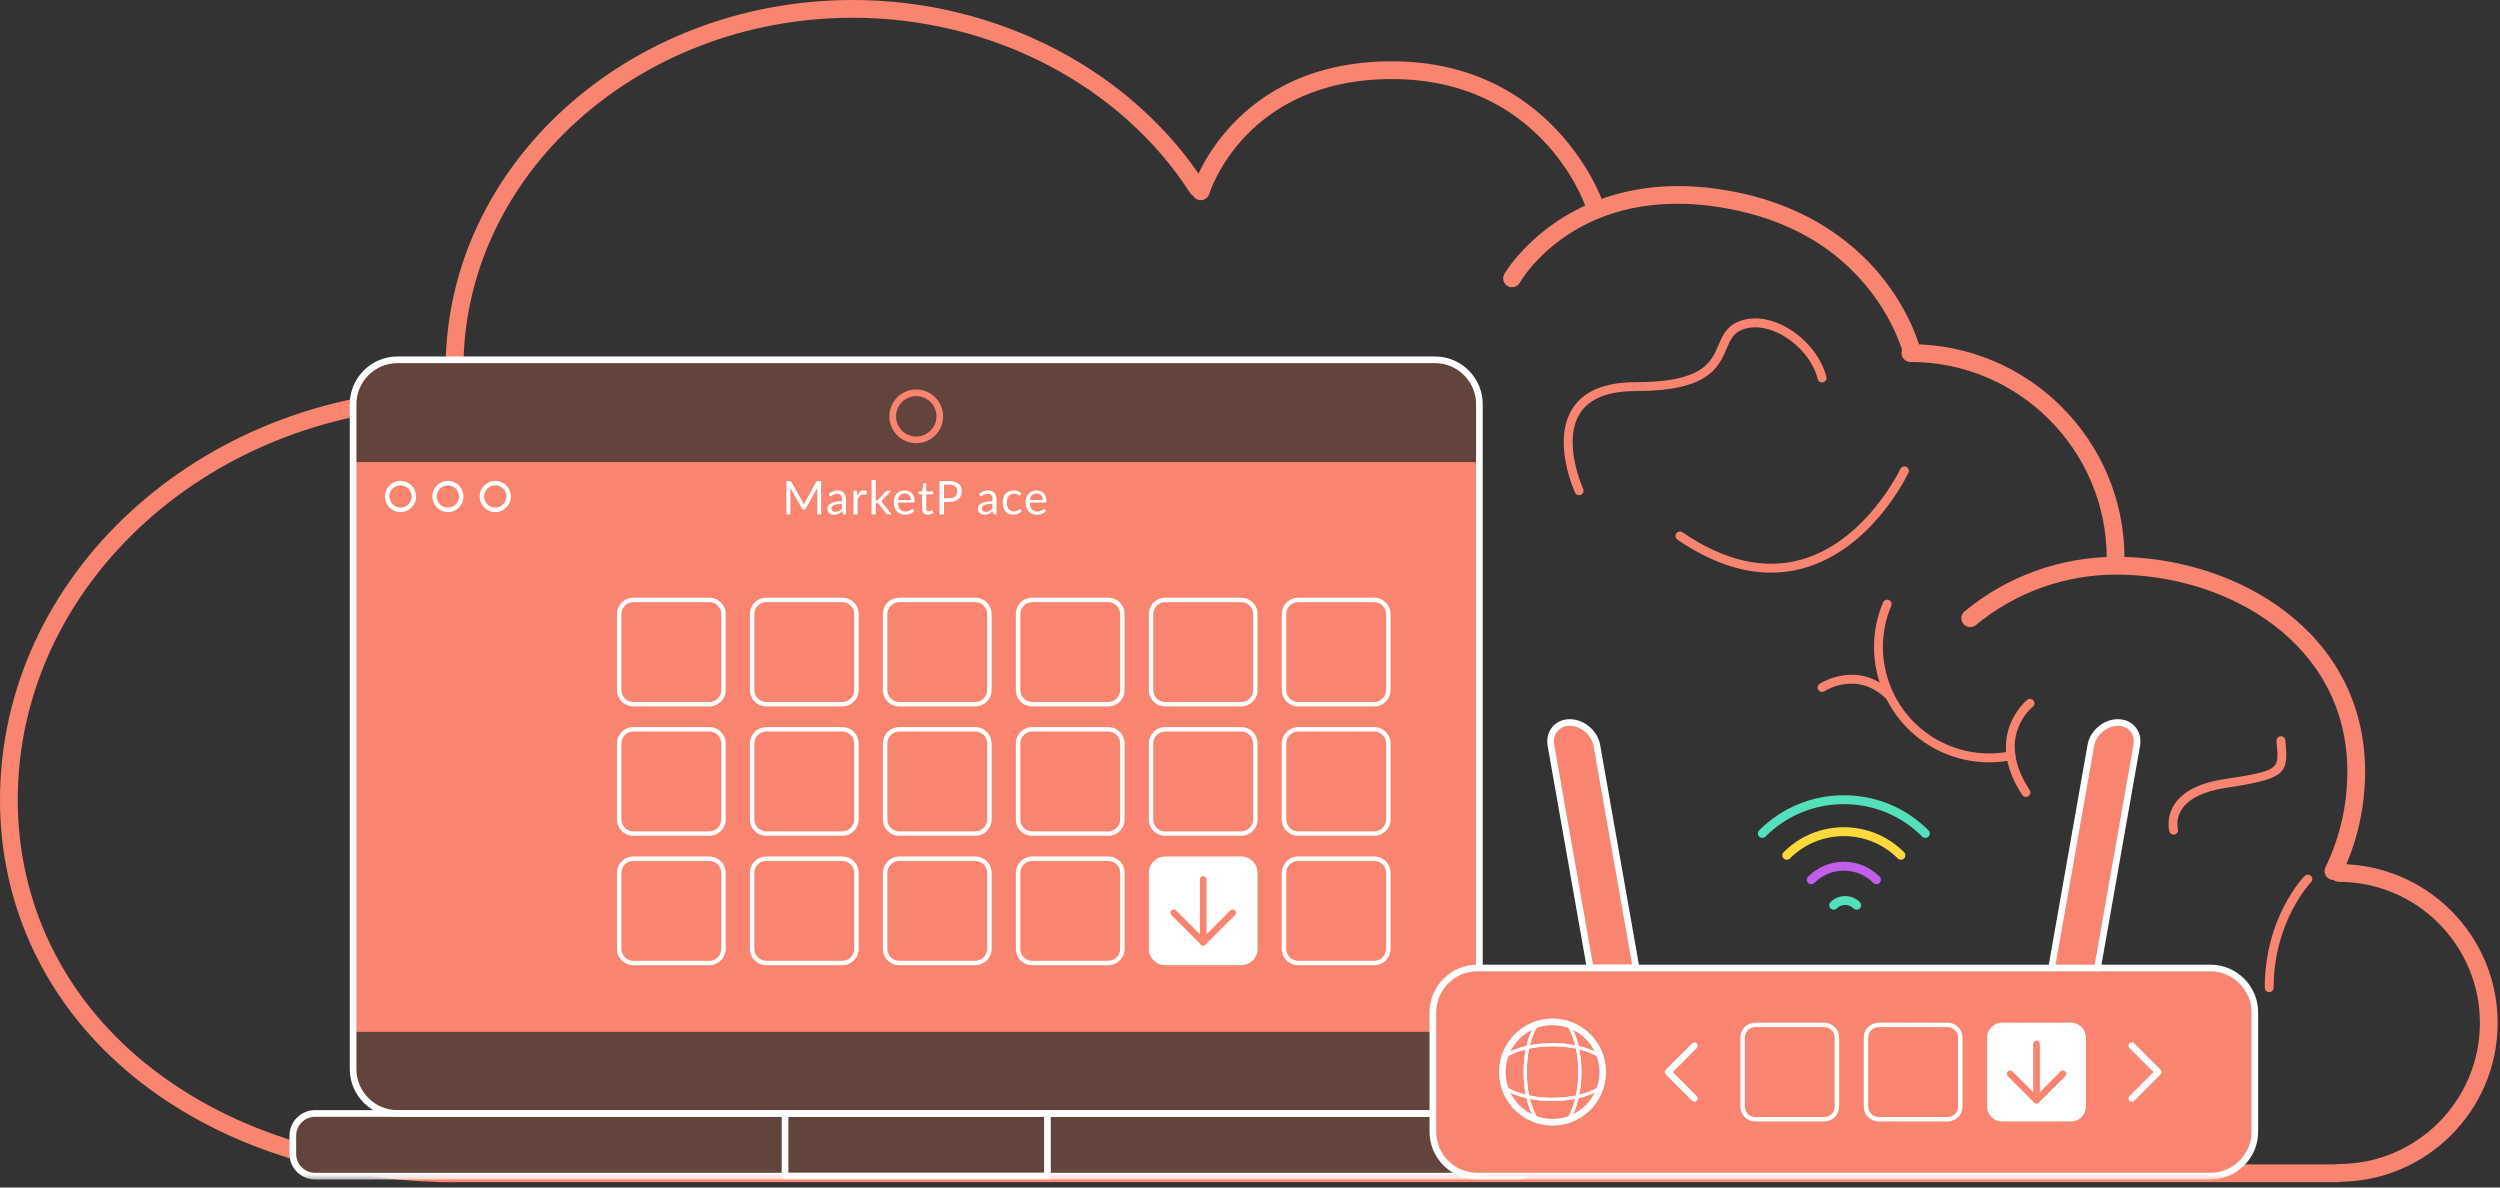 <?xml version="1.0" encoding="UTF-8"?>
<svg width="280px" height="133px" viewBox="0 0 280 133" version="1.1" xmlns="http://www.w3.org/2000/svg" xmlns:xlink="http://www.w3.org/1999/xlink">
    <rect x="0" y="0" width="280" height="133" fill="#333333" stroke="none"/>
    <!-- Generator: sketchtool 48.2 (47327) - http://www.bohemiancoding.com/sketch -->
    <title>E8205743-0320-4C26-8B3A-9C241177DB46</title>
    <desc>Created with sketchtool.</desc>
    <defs>
        <polygon id="path-1" points="0 132.402 279.739 132.402 279.739 0 0 0"></polygon>
    </defs>
    <g id="Footer-/-ipad" stroke="none" stroke-width="1" fill="none" fill-rule="evenodd" transform="translate(-244, -475)">
        <g id="Page-1" transform="translate(244, 475)">
            <path d="M261.873,132.402 L49.232,132.402 C48.683,132.402 48.237,131.957 48.237,131.408 C48.237,130.858 48.683,130.413 49.232,130.413 L261.873,130.413 C262.422,130.413 262.868,130.858 262.868,131.408 C262.868,131.957 262.422,132.402 261.873,132.402" id="Fill-1" fill="#F98470"></path>
            <path d="M50.905,132.402 C37.101,132.402 24.345,128.211 14.986,120.601 C5.322,112.743 0,101.728 0,89.585 C0,64.488 22.299,44.015 49.911,43.534 L49.912,41.277 C49.912,18.517 70.373,0 95.522,0 C111.692,0 126.802,7.862 134.954,20.519 C135.252,20.981 135.118,21.596 134.656,21.894 C134.195,22.191 133.579,22.058 133.282,21.596 C125.492,9.502 111.023,1.989 95.522,1.989 C71.469,1.989 51.901,19.614 51.901,41.278 L51.9,44.52 C51.9,45.069 51.455,45.514 50.905,45.514 C23.933,45.514 1.99,65.284 1.99,89.585 C1.99,101.117 7.05,111.584 16.241,119.058 C25.246,126.38 37.557,130.413 50.905,130.413 C51.455,130.413 51.9,130.858 51.9,131.408 C51.9,131.957 51.455,132.402 50.905,132.402" id="Fill-3" fill="#F98470"></path>
            <path d="M178.464,23.659 C178.054,23.659 177.669,23.402 177.525,22.993 C177.322,22.416 172.359,8.855 155.897,8.855 C139.425,8.855 135.478,21.579 135.44,21.708 C135.284,22.235 134.731,22.535 134.204,22.38 C133.678,22.225 133.376,21.672 133.532,21.145 C133.574,21.002 137.955,6.866 155.897,6.866 C173.801,6.866 179.35,22.181 179.404,22.337 C179.584,22.855 179.31,23.422 178.792,23.603 C178.683,23.641 178.573,23.659 178.464,23.659" id="Fill-5" fill="#F98470"></path>
            <path d="M214.169,40.538 C213.716,40.538 213.307,40.227 213.201,39.768 C213.193,39.736 212.374,36.35 209.522,32.653 C205.714,27.715 200.272,24.578 193.346,23.332 C176.899,20.366 170.477,31.207 170.211,31.67 C169.939,32.147 169.332,32.312 168.855,32.041 C168.379,31.769 168.211,31.164 168.482,30.687 C168.553,30.561 175.815,18.154 193.699,21.374 C202.998,23.048 208.326,27.814 211.159,31.518 C214.241,35.549 215.104,39.167 215.138,39.319 C215.262,39.854 214.929,40.388 214.394,40.512 C214.318,40.529 214.243,40.538 214.169,40.538" id="Fill-7" fill="#F98470"></path>
            <path d="M261.948,132.358 C261.399,132.358 260.953,131.913 260.953,131.364 C260.953,130.815 261.399,130.369 261.948,130.369 C270.661,130.369 277.749,123.281 277.749,114.568 C277.749,105.855 270.661,98.766 261.948,98.766 C261.399,98.766 260.953,98.321 260.953,97.771 C260.953,97.222 261.399,96.777 261.948,96.777 C271.758,96.777 279.738,104.758 279.738,114.568 C279.738,124.378 271.758,132.358 261.948,132.358" id="Fill-9" fill="#F98470"></path>
            <path d="M236.948,63.518 C236.399,63.518 235.953,63.073 235.953,62.524 C235.953,50.401 226.091,40.538 213.968,40.538 C213.418,40.538 212.973,40.092 212.973,39.543 C212.973,38.994 213.418,38.549 213.968,38.549 C227.188,38.549 237.943,49.304 237.943,62.524 C237.943,63.073 237.497,63.518 236.948,63.518" id="Fill-11" fill="#F98470"></path>
            <path d="M261.348,98.56 C261.202,98.56 261.055,98.529 260.915,98.461 C260.421,98.221 260.214,97.627 260.453,97.132 C262.078,93.776 262.901,90.169 262.901,86.413 C262.901,72.085 249.558,64.354 237.002,64.354 C231.278,64.354 225.701,66.361 221.3,70.006 C220.876,70.356 220.25,70.297 219.9,69.874 C219.549,69.451 219.608,68.824 220.031,68.474 C224.788,64.534 230.816,62.364 237.002,62.364 C250.521,62.364 264.89,70.793 264.89,86.413 C264.89,90.472 264,94.37 262.244,97.999 C262.072,98.354 261.717,98.56 261.348,98.56" id="Fill-13" fill="#F98470"></path>
            <path d="M198.355,64.139 C194.992,64.139 191.481,62.903 187.873,60.442 C187.647,60.287 187.588,59.978 187.743,59.751 C187.897,59.524 188.207,59.466 188.434,59.62 C193.082,62.791 197.529,63.827 201.651,62.702 C208.926,60.714 212.807,52.604 212.845,52.522 C212.961,52.274 213.256,52.166 213.507,52.283 C213.755,52.399 213.862,52.696 213.745,52.944 C213.581,53.295 209.626,61.554 201.912,63.662 C200.748,63.98 199.561,64.139 198.355,64.139" id="Fill-15" fill="#F98470"></path>
            <path d="M254.151,111.12 C253.876,111.12 253.653,110.897 253.653,110.622 C253.653,102.749 257.941,98.295 258.123,98.109 C258.316,97.912 258.631,97.912 258.826,98.103 C259.022,98.295 259.025,98.61 258.833,98.806 C258.791,98.849 254.648,103.174 254.648,110.622 C254.648,110.897 254.426,111.12 254.151,111.12" id="Fill-17" fill="#F98470"></path>
            <path d="M176.862,55.463 C176.674,55.463 176.493,55.355 176.409,55.173 C176.302,54.937 173.797,49.372 176.128,45.74 C177.377,43.794 179.75,42.807 183.179,42.807 C190.688,42.807 191.629,40.609 192.46,38.669 C192.895,37.653 193.346,36.602 194.644,36.046 C196.106,35.418 197.894,35.562 199.679,36.447 C202.06,37.627 203.973,39.89 204.553,42.212 C204.62,42.479 204.458,42.749 204.191,42.815 C203.925,42.882 203.655,42.72 203.588,42.454 C203.076,40.403 201.367,38.395 199.237,37.338 C197.718,36.584 196.227,36.45 195.035,36.96 C194.103,37.36 193.782,38.11 193.375,39.061 C192.47,41.173 191.343,43.802 183.179,43.802 C180.11,43.802 178.019,44.635 176.965,46.278 C174.924,49.457 177.289,54.706 177.314,54.758 C177.429,55.008 177.319,55.303 177.069,55.418 C177.001,55.448 176.931,55.463 176.862,55.463" id="Fill-19" fill="#F98470"></path>
            <path d="M243.445,93.477 C243.228,93.477 243.028,93.333 242.967,93.113 C242.95,93.052 242.56,91.598 243.525,90.105 C244.474,88.637 246.352,87.681 249.107,87.264 C255.263,86.331 255.248,86.165 255.001,83.404 L254.966,83.003 C254.943,82.73 255.145,82.489 255.419,82.465 C255.689,82.438 255.933,82.645 255.957,82.919 L255.992,83.315 C256.293,86.689 255.899,87.24 249.257,88.247 C246.83,88.615 245.136,89.445 244.36,90.645 C243.635,91.766 243.922,92.835 243.925,92.846 C243.998,93.11 243.844,93.384 243.58,93.459 C243.535,93.471 243.49,93.477 243.445,93.477" id="Fill-21" fill="#F98470"></path>
            <path d="M226.906,89.255 C226.744,89.255 226.586,89.177 226.49,89.032 C222.099,82.378 227.004,78.418 227.054,78.379 C227.27,78.21 227.582,78.248 227.752,78.464 C227.921,78.68 227.884,78.991 227.668,79.161 C227.494,79.299 223.447,82.613 227.321,88.484 C227.472,88.713 227.409,89.022 227.18,89.173 C227.095,89.229 227,89.255 226.906,89.255" id="Fill-23" fill="#F98470"></path>
            <path d="M222.784,85.381 C221.077,85.381 219.382,85.039 217.782,84.366 C211.23,81.602 208.143,74.022 210.902,67.467 C211.009,67.214 211.304,67.097 211.554,67.202 C211.807,67.308 211.926,67.6 211.819,67.853 C209.273,73.903 212.121,80.899 218.169,83.449 C220.379,84.381 222.787,84.625 225.13,84.152 C225.399,84.097 225.661,84.273 225.716,84.542 C225.77,84.811 225.595,85.073 225.326,85.127 C224.482,85.297 223.632,85.381 222.784,85.381" id="Fill-25" fill="#F98470"></path>
            <path d="M211.67,78.475 C211.542,78.475 211.414,78.426 211.317,78.329 C208.025,75.02 204.383,77.388 204.347,77.412 C204.117,77.565 203.809,77.503 203.657,77.275 C203.504,77.046 203.566,76.738 203.794,76.585 C203.838,76.557 208.159,73.745 212.022,77.627 C212.216,77.822 212.215,78.137 212.02,78.331 C211.923,78.427 211.797,78.475 211.67,78.475" id="Fill-27" fill="#F98470"></path>
            <path d="M169.886,124.708 L160.578,124.708 C163.391,124.708 165.693,122.407 165.693,119.594 L165.693,45.413 C165.693,42.601 163.391,40.299 160.578,40.299 L44.661,40.299 C41.847,40.299 39.546,42.601 39.546,45.413 L39.546,119.594 C39.546,122.407 41.847,124.708 44.661,124.708 L35.354,124.708 C33.947,124.708 32.796,125.859 32.796,127.266 L32.796,129.167 C32.796,130.573 33.947,131.724 35.354,131.724 L87.926,131.724 L117.313,131.724 L169.886,131.724 C171.293,131.724 172.444,130.573 172.444,129.167 L172.444,127.266 C172.444,125.859 171.293,124.708 169.886,124.708" id="Fill-29" fill="#62443C"></path>
            <mask id="mask-2" fill="white">
                <use xlink:href="#path-1"></use>
            </mask>
            <g id="Clip-32"></g>
            <polygon id="Fill-31" fill="#F98470" mask="url(#mask-2)" points="39.546 115.567 165.693 115.567 165.693 51.752 39.546 51.752"></polygon>
            <path d="M91.967,53.875 L91.967,57.612 L91.524,57.612 L91.524,54.866 C91.524,54.83 91.525,54.79 91.528,54.748 C91.53,54.707 91.533,54.664 91.537,54.621 L90.254,56.957 C90.214,57.035 90.153,57.075 90.071,57.075 L89.998,57.075 C89.917,57.075 89.855,57.035 89.816,56.957 L88.507,54.61 C88.517,54.702 88.522,54.788 88.522,54.866 L88.522,57.612 L88.079,57.612 L88.079,53.875 L88.452,53.875 C88.497,53.875 88.531,53.879 88.556,53.888 C88.58,53.897 88.604,53.921 88.626,53.961 L89.917,56.261 C89.938,56.303 89.958,56.346 89.979,56.392 C89.999,56.436 90.017,56.483 90.035,56.53 C90.052,56.483 90.07,56.436 90.09,56.39 C90.108,56.344 90.129,56.3 90.152,56.258 L91.419,53.961 C91.44,53.921 91.463,53.897 91.489,53.888 C91.513,53.879 91.549,53.875 91.594,53.875 L91.967,53.875 Z" id="Fill-34" fill="#FFFFFF" mask="url(#mask-2)"></path>
            <path d="M94.296,56.423 C94.082,56.43 93.9,56.447 93.75,56.474 C93.599,56.501 93.477,56.536 93.382,56.579 C93.287,56.622 93.218,56.674 93.176,56.733 C93.133,56.792 93.112,56.858 93.112,56.931 C93.112,57.001 93.123,57.061 93.146,57.111 C93.169,57.162 93.199,57.203 93.239,57.235 C93.278,57.267 93.324,57.291 93.377,57.305 C93.43,57.321 93.487,57.328 93.548,57.328 C93.629,57.328 93.704,57.32 93.772,57.303 C93.84,57.286 93.904,57.262 93.964,57.231 C94.024,57.2 94.081,57.163 94.136,57.119 C94.191,57.076 94.244,57.026 94.296,56.971 L94.296,56.423 Z M92.797,55.343 C92.942,55.202 93.1,55.097 93.269,55.028 C93.437,54.958 93.624,54.923 93.83,54.923 C93.977,54.923 94.109,54.947 94.223,54.996 C94.338,55.045 94.434,55.113 94.512,55.2 C94.591,55.287 94.65,55.392 94.69,55.515 C94.73,55.639 94.75,55.774 94.75,55.922 L94.75,57.612 L94.544,57.612 C94.499,57.612 94.464,57.605 94.44,57.59 C94.415,57.575 94.396,57.546 94.382,57.502 L94.33,57.252 C94.26,57.316 94.193,57.373 94.127,57.423 C94.06,57.472 93.991,57.514 93.918,57.548 C93.845,57.582 93.767,57.608 93.685,57.627 C93.602,57.644 93.51,57.654 93.409,57.654 C93.307,57.654 93.21,57.639 93.12,57.611 C93.029,57.582 92.951,57.539 92.884,57.482 C92.817,57.424 92.764,57.352 92.725,57.264 C92.686,57.176 92.666,57.072 92.666,56.952 C92.666,56.848 92.695,56.747 92.752,56.651 C92.81,56.555 92.903,56.469 93.031,56.394 C93.16,56.32 93.328,56.258 93.535,56.21 C93.742,56.162 93.995,56.135 94.296,56.128 L94.296,55.922 C94.296,55.717 94.252,55.562 94.163,55.457 C94.074,55.351 93.945,55.299 93.774,55.299 C93.66,55.299 93.564,55.313 93.486,55.342 C93.409,55.371 93.342,55.403 93.286,55.438 C93.229,55.474 93.18,55.506 93.139,55.535 C93.099,55.563 93.058,55.578 93.018,55.578 C92.987,55.578 92.96,55.57 92.937,55.553 C92.915,55.537 92.896,55.516 92.88,55.492 L92.797,55.343 Z" id="Fill-35" fill="#FFFFFF" mask="url(#mask-2)"></path>
            <path d="M96.028,55.5 C96.111,55.319 96.214,55.177 96.336,55.076 C96.457,54.974 96.606,54.923 96.782,54.923 C96.837,54.923 96.891,54.93 96.942,54.942 C96.993,54.954 97.039,54.973 97.079,54.999 L97.045,55.346 C97.034,55.389 97.009,55.411 96.967,55.411 C96.942,55.411 96.907,55.406 96.86,55.395 C96.813,55.385 96.76,55.38 96.701,55.38 C96.617,55.38 96.543,55.392 96.478,55.416 C96.412,55.441 96.354,55.476 96.303,55.525 C96.252,55.572 96.205,55.632 96.165,55.702 C96.124,55.772 96.087,55.852 96.054,55.943 L96.054,57.612 L95.587,57.612 L95.587,54.971 L95.853,54.971 C95.903,54.971 95.938,54.98 95.957,54.999 C95.977,55.018 95.99,55.051 95.996,55.098 L96.028,55.5 Z" id="Fill-36" fill="#FFFFFF" mask="url(#mask-2)"></path>
            <path d="M98.083,53.771 L98.083,56.032 L98.203,56.032 C98.238,56.032 98.267,56.027 98.29,56.017 C98.314,56.008 98.339,55.988 98.364,55.958 L99.199,55.064 C99.223,55.034 99.249,55.012 99.276,54.995 C99.303,54.979 99.339,54.97 99.384,54.97 L99.804,54.97 L98.831,56.005 C98.784,56.064 98.734,56.111 98.68,56.143 C98.712,56.164 98.739,56.188 98.765,56.216 C98.79,56.242 98.814,56.273 98.836,56.308 L99.869,57.612 L99.455,57.612 C99.415,57.612 99.38,57.606 99.352,57.593 C99.323,57.579 99.298,57.555 99.277,57.521 L98.409,56.438 C98.383,56.402 98.357,56.378 98.332,56.367 C98.307,56.355 98.268,56.35 98.216,56.35 L98.083,56.35 L98.083,57.612 L97.616,57.612 L97.616,53.771 L98.083,53.771 Z" id="Fill-37" fill="#FFFFFF" mask="url(#mask-2)"></path>
            <path d="M102.015,56.003 C102.015,55.895 102.001,55.796 101.97,55.707 C101.939,55.617 101.895,55.54 101.837,55.475 C101.779,55.41 101.708,55.359 101.625,55.324 C101.541,55.288 101.446,55.27 101.34,55.27 C101.117,55.27 100.942,55.335 100.812,55.464 C100.683,55.594 100.602,55.773 100.571,56.003 L102.015,56.003 Z M102.391,57.242 C102.334,57.311 102.265,57.372 102.185,57.423 C102.105,57.474 102.019,57.516 101.928,57.549 C101.837,57.582 101.742,57.607 101.645,57.624 C101.548,57.64 101.452,57.649 101.356,57.649 C101.173,57.649 101.005,57.618 100.851,57.556 C100.698,57.494 100.564,57.403 100.452,57.285 C100.34,57.166 100.253,57.018 100.19,56.842 C100.128,56.667 100.096,56.465 100.096,56.238 C100.096,56.054 100.125,55.881 100.181,55.721 C100.238,55.561 100.319,55.422 100.425,55.306 C100.531,55.188 100.66,55.096 100.813,55.029 C100.967,54.962 101.138,54.929 101.33,54.929 C101.488,54.929 101.635,54.955 101.769,55.008 C101.904,55.061 102.02,55.138 102.119,55.237 C102.217,55.337 102.294,55.461 102.349,55.608 C102.405,55.755 102.433,55.922 102.433,56.11 C102.433,56.182 102.425,56.232 102.409,56.256 C102.394,56.28 102.364,56.292 102.321,56.292 L100.555,56.292 C100.56,56.459 100.584,56.605 100.624,56.728 C100.665,56.851 100.722,56.954 100.795,57.037 C100.868,57.119 100.955,57.181 101.056,57.222 C101.157,57.263 101.269,57.283 101.395,57.283 C101.511,57.283 101.612,57.27 101.696,57.243 C101.78,57.216 101.853,57.187 101.914,57.155 C101.975,57.124 102.025,57.095 102.067,57.068 C102.107,57.041 102.142,57.028 102.172,57.028 C102.21,57.028 102.24,57.043 102.261,57.072 L102.391,57.242 Z" id="Fill-38" fill="#FFFFFF" mask="url(#mask-2)"></path>
            <path d="M103.925,57.654 C103.716,57.654 103.556,57.596 103.444,57.479 C103.331,57.362 103.275,57.195 103.275,56.976 L103.275,55.359 L102.957,55.359 C102.93,55.359 102.906,55.351 102.887,55.334 C102.868,55.318 102.858,55.292 102.858,55.257 L102.858,55.072 L103.291,55.017 L103.398,54.201 C103.403,54.175 103.415,54.153 103.433,54.137 C103.451,54.121 103.475,54.112 103.505,54.112 L103.74,54.112 L103.74,55.022 L104.504,55.022 L104.504,55.359 L103.74,55.359 L103.74,56.944 C103.74,57.056 103.767,57.138 103.821,57.192 C103.874,57.246 103.944,57.273 104.029,57.273 C104.078,57.273 104.12,57.267 104.155,57.253 C104.191,57.24 104.222,57.226 104.248,57.21 C104.274,57.195 104.296,57.18 104.315,57.167 C104.333,57.154 104.349,57.147 104.363,57.147 C104.387,57.147 104.409,57.163 104.428,57.192 L104.564,57.414 C104.484,57.489 104.387,57.547 104.274,57.59 C104.161,57.632 104.045,57.654 103.925,57.654" id="Fill-39" fill="#FFFFFF" mask="url(#mask-2)"></path>
            <path d="M106.327,55.813 C106.471,55.813 106.598,55.794 106.709,55.755 C106.819,55.717 106.912,55.663 106.988,55.595 C107.063,55.526 107.12,55.444 107.159,55.348 C107.197,55.253 107.216,55.148 107.216,55.033 C107.216,54.794 107.142,54.608 106.996,54.475 C106.848,54.341 106.626,54.274 106.327,54.274 L105.727,54.274 L105.727,55.813 L106.327,55.813 Z M106.327,53.875 C106.563,53.875 106.769,53.902 106.943,53.957 C107.118,54.012 107.263,54.09 107.378,54.19 C107.492,54.291 107.578,54.413 107.635,54.556 C107.691,54.698 107.719,54.857 107.719,55.033 C107.719,55.206 107.689,55.366 107.628,55.51 C107.567,55.654 107.478,55.779 107.361,55.883 C107.243,55.988 107.098,56.069 106.925,56.127 C106.752,56.185 106.553,56.214 106.327,56.214 L105.727,56.214 L105.727,57.612 L105.224,57.612 L105.224,53.875 L106.327,53.875 Z" id="Fill-40" fill="#FFFFFF" mask="url(#mask-2)"></path>
            <path d="M111.154,56.423 C110.94,56.43 110.758,56.447 110.607,56.474 C110.457,56.501 110.335,56.536 110.24,56.579 C110.145,56.622 110.076,56.674 110.034,56.733 C109.991,56.792 109.97,56.858 109.97,56.931 C109.97,57.001 109.981,57.061 110.004,57.111 C110.027,57.162 110.057,57.203 110.097,57.235 C110.135,57.267 110.182,57.291 110.234,57.305 C110.288,57.321 110.345,57.328 110.406,57.328 C110.487,57.328 110.562,57.32 110.63,57.303 C110.698,57.286 110.762,57.262 110.822,57.231 C110.881,57.2 110.939,57.163 110.994,57.119 C111.049,57.076 111.102,57.026 111.154,56.971 L111.154,56.423 Z M109.655,55.343 C109.8,55.202 109.958,55.097 110.127,55.028 C110.295,54.958 110.482,54.923 110.688,54.923 C110.835,54.923 110.967,54.947 111.081,54.996 C111.196,55.045 111.292,55.113 111.37,55.2 C111.449,55.287 111.508,55.392 111.548,55.515 C111.588,55.639 111.608,55.774 111.608,55.922 L111.608,57.612 L111.402,57.612 C111.356,57.612 111.322,57.605 111.298,57.59 C111.273,57.575 111.254,57.546 111.24,57.502 L111.188,57.252 C111.118,57.316 111.051,57.373 110.984,57.423 C110.918,57.472 110.849,57.514 110.776,57.548 C110.703,57.582 110.625,57.608 110.543,57.627 C110.46,57.644 110.368,57.654 110.267,57.654 C110.165,57.654 110.068,57.639 109.978,57.611 C109.887,57.582 109.809,57.539 109.742,57.482 C109.675,57.424 109.622,57.352 109.583,57.264 C109.544,57.176 109.524,57.072 109.524,56.952 C109.524,56.848 109.553,56.747 109.61,56.651 C109.667,56.555 109.76,56.469 109.889,56.394 C110.018,56.32 110.186,56.258 110.393,56.21 C110.6,56.162 110.853,56.135 111.154,56.128 L111.154,55.922 C111.154,55.717 111.11,55.562 111.021,55.457 C110.932,55.351 110.803,55.299 110.632,55.299 C110.518,55.299 110.421,55.313 110.344,55.342 C110.267,55.371 110.2,55.403 110.143,55.438 C110.087,55.474 110.038,55.506 109.997,55.535 C109.956,55.563 109.916,55.578 109.876,55.578 C109.845,55.578 109.818,55.57 109.795,55.553 C109.773,55.537 109.754,55.516 109.738,55.492 L109.655,55.343 Z" id="Fill-42" fill="#FFFFFF" mask="url(#mask-2)"></path>
            <path d="M114.284,55.44 C114.27,55.459 114.256,55.473 114.242,55.484 C114.228,55.494 114.209,55.5 114.185,55.5 C114.159,55.5 114.13,55.489 114.099,55.467 C114.067,55.445 114.028,55.422 113.983,55.395 C113.936,55.369 113.88,55.346 113.813,55.324 C113.746,55.302 113.664,55.291 113.566,55.291 C113.436,55.291 113.321,55.314 113.222,55.36 C113.123,55.406 113.04,55.472 112.973,55.559 C112.906,55.646 112.856,55.752 112.822,55.875 C112.788,55.999 112.771,56.137 112.771,56.29 C112.771,56.45 112.79,56.592 112.826,56.716 C112.862,56.84 112.914,56.944 112.981,57.029 C113.048,57.114 113.129,57.178 113.224,57.222 C113.318,57.267 113.425,57.289 113.543,57.289 C113.656,57.289 113.749,57.275 113.822,57.248 C113.895,57.221 113.955,57.191 114.004,57.158 C114.051,57.125 114.091,57.095 114.123,57.068 C114.155,57.041 114.187,57.027 114.218,57.027 C114.257,57.027 114.286,57.043 114.307,57.072 L114.438,57.242 C114.38,57.313 114.315,57.374 114.242,57.424 C114.169,57.475 114.09,57.517 114.006,57.551 C113.921,57.585 113.833,57.609 113.741,57.625 C113.649,57.641 113.555,57.648 113.459,57.648 C113.294,57.648 113.141,57.618 112.999,57.557 C112.858,57.496 112.734,57.408 112.63,57.293 C112.526,57.177 112.444,57.035 112.385,56.866 C112.326,56.697 112.296,56.506 112.296,56.29 C112.296,56.093 112.324,55.911 112.378,55.744 C112.433,55.578 112.513,55.434 112.618,55.313 C112.723,55.192 112.853,55.098 113.007,55.03 C113.161,54.962 113.338,54.929 113.538,54.929 C113.724,54.929 113.888,54.958 114.029,55.018 C114.171,55.078 114.296,55.163 114.406,55.272 L114.284,55.44 Z" id="Fill-43" fill="#FFFFFF" mask="url(#mask-2)"></path>
            <path d="M116.787,56.003 C116.787,55.895 116.772,55.796 116.741,55.707 C116.711,55.617 116.667,55.54 116.609,55.475 C116.55,55.41 116.479,55.359 116.396,55.324 C116.313,55.288 116.218,55.27 116.112,55.27 C115.889,55.27 115.713,55.335 115.584,55.464 C115.454,55.594 115.374,55.773 115.342,56.003 L116.787,56.003 Z M117.163,57.242 C117.105,57.311 117.037,57.372 116.957,57.423 C116.877,57.474 116.791,57.516 116.7,57.549 C116.609,57.582 116.514,57.607 116.417,57.624 C116.32,57.64 116.223,57.649 116.127,57.649 C115.945,57.649 115.777,57.618 115.623,57.556 C115.469,57.494 115.336,57.403 115.224,57.285 C115.112,57.166 115.025,57.018 114.962,56.842 C114.899,56.667 114.868,56.465 114.868,56.238 C114.868,56.054 114.896,55.881 114.953,55.721 C115.009,55.561 115.09,55.422 115.196,55.306 C115.303,55.188 115.432,55.096 115.585,55.029 C115.738,54.962 115.91,54.929 116.101,54.929 C116.26,54.929 116.406,54.955 116.541,55.008 C116.675,55.061 116.792,55.138 116.891,55.237 C116.989,55.337 117.066,55.461 117.121,55.608 C117.177,55.755 117.204,55.922 117.204,56.11 C117.204,56.182 117.197,56.232 117.181,56.256 C117.166,56.28 117.136,56.292 117.093,56.292 L115.327,56.292 C115.332,56.459 115.355,56.605 115.396,56.728 C115.437,56.851 115.494,56.954 115.567,57.037 C115.64,57.119 115.727,57.181 115.827,57.222 C115.928,57.263 116.041,57.283 116.167,57.283 C116.283,57.283 116.383,57.27 116.468,57.243 C116.552,57.216 116.625,57.187 116.686,57.155 C116.746,57.124 116.797,57.095 116.838,57.068 C116.879,57.041 116.914,57.028 116.944,57.028 C116.982,57.028 117.012,57.043 117.032,57.072 L117.163,57.242 Z" id="Fill-44" fill="#FFFFFF" mask="url(#mask-2)"></path>
            <path d="M44.857,54.355 C44.169,54.355 43.608,54.915 43.608,55.604 C43.608,56.292 44.169,56.853 44.857,56.853 C45.546,56.853 46.107,56.292 46.107,55.604 C46.107,54.915 45.546,54.355 44.857,54.355 M44.857,57.35 C43.894,57.35 43.111,56.567 43.111,55.604 C43.111,54.64 43.894,53.857 44.857,53.857 C45.821,53.857 46.604,54.64 46.604,55.604 C46.604,56.567 45.821,57.35 44.857,57.35" id="Fill-45" fill="#FFFFFF" mask="url(#mask-2)"></path>
            <path d="M50.165,54.355 C49.476,54.355 48.915,54.915 48.915,55.604 C48.915,56.292 49.476,56.853 50.165,56.853 C50.854,56.853 51.414,56.292 51.414,55.604 C51.414,54.915 50.854,54.355 50.165,54.355 M50.165,57.35 C49.202,57.35 48.418,56.567 48.418,55.604 C48.418,54.64 49.202,53.857 50.165,53.857 C51.128,53.857 51.912,54.64 51.912,55.604 C51.912,56.567 51.128,57.35 50.165,57.35" id="Fill-46" fill="#FFFFFF" mask="url(#mask-2)"></path>
            <path d="M55.472,54.355 C54.783,54.355 54.223,54.915 54.223,55.604 C54.223,56.292 54.783,56.853 55.472,56.853 C56.161,56.853 56.721,56.292 56.721,55.604 C56.721,54.915 56.161,54.355 55.472,54.355 M55.472,57.35 C54.509,57.35 53.725,56.567 53.725,55.604 C53.725,54.64 54.509,53.857 55.472,53.857 C56.435,53.857 57.219,54.64 57.219,55.604 C57.219,56.567 56.435,57.35 55.472,57.35" id="Fill-47" fill="#FFFFFF" mask="url(#mask-2)"></path>
            <path d="M79.441,66.941 L70.935,66.941 C69.921,66.941 69.099,67.763 69.099,68.777 L69.099,77.282 C69.099,78.298 69.921,79.121 70.935,79.121 L79.441,79.121 C80.456,79.121 81.277,78.298 81.277,77.282 L81.277,68.777 C81.277,67.763 80.456,66.941 79.441,66.941 M79.441,67.439 C80.179,67.439 80.78,68.039 80.78,68.777 L80.78,77.282 C80.78,78.022 80.179,78.624 79.441,78.624 L70.935,78.624 C70.197,78.624 69.596,78.022 69.596,77.282 L69.596,68.777 C69.596,68.039 70.197,67.439 70.935,67.439 L79.441,67.439" id="Fill-48" fill="#FFFFFF" mask="url(#mask-2)"></path>
            <path d="M94.333,66.941 L85.828,66.941 C84.813,66.941 83.991,67.763 83.991,68.777 L83.991,77.282 C83.991,78.298 84.813,79.121 85.828,79.121 L94.333,79.121 C95.348,79.121 96.171,78.298 96.171,77.282 L96.171,68.777 C96.171,67.763 95.348,66.941 94.333,66.941 M94.333,67.439 C95.072,67.439 95.673,68.039 95.673,68.777 L95.673,77.282 C95.673,78.022 95.072,78.624 94.333,78.624 L85.828,78.624 C85.09,78.624 84.488,78.022 84.488,77.282 L84.488,68.777 C84.488,68.039 85.09,67.439 85.828,67.439 L94.333,67.439" id="Fill-49" fill="#FFFFFF" mask="url(#mask-2)"></path>
            <path d="M109.226,66.941 L100.72,66.941 C99.706,66.941 98.884,67.763 98.884,68.777 L98.884,77.282 C98.884,78.298 99.706,79.121 100.72,79.121 L109.226,79.121 C110.241,79.121 111.063,78.298 111.063,77.282 L111.063,68.777 C111.063,67.763 110.241,66.941 109.226,66.941 M109.226,67.439 C109.965,67.439 110.566,68.039 110.566,68.777 L110.566,77.282 C110.566,78.022 109.965,78.624 109.226,78.624 L100.72,78.624 C99.982,78.624 99.381,78.022 99.381,77.282 L99.381,68.777 C99.381,68.039 99.982,67.439 100.72,67.439 L109.226,67.439" id="Fill-50" fill="#FFFFFF" mask="url(#mask-2)"></path>
            <path d="M124.118,66.941 L115.613,66.941 C114.598,66.941 113.776,67.763 113.776,68.777 L113.776,77.282 C113.776,78.298 114.598,79.121 115.613,79.121 L124.118,79.121 C125.133,79.121 125.956,78.298 125.956,77.282 L125.956,68.777 C125.956,67.763 125.133,66.941 124.118,66.941 M124.118,67.439 C124.857,67.439 125.459,68.039 125.459,68.777 L125.459,77.282 C125.459,78.022 124.857,78.624 124.118,78.624 L115.613,78.624 C114.875,78.624 114.274,78.022 114.274,77.282 L114.274,68.777 C114.274,68.039 114.875,67.439 115.613,67.439 L124.118,67.439" id="Fill-51" fill="#FFFFFF" mask="url(#mask-2)"></path>
            <path d="M139.011,66.941 L130.506,66.941 C129.492,66.941 128.669,67.763 128.669,68.777 L128.669,77.282 C128.669,78.298 129.492,79.121 130.506,79.121 L139.011,79.121 C140.026,79.121 140.848,78.298 140.848,77.282 L140.848,68.777 C140.848,67.763 140.026,66.941 139.011,66.941 M139.011,67.439 C139.75,67.439 140.351,68.039 140.351,68.777 L140.351,77.282 C140.351,78.022 139.75,78.624 139.011,78.624 L130.506,78.624 C129.767,78.624 129.166,78.022 129.166,77.282 L129.166,68.777 C129.166,68.039 129.767,67.439 130.506,67.439 L139.011,67.439" id="Fill-52" fill="#FFFFFF" mask="url(#mask-2)"></path>
            <path d="M153.904,66.941 L145.399,66.941 C144.384,66.941 143.561,67.763 143.561,68.777 L143.561,77.282 C143.561,78.298 144.384,79.121 145.399,79.121 L153.904,79.121 C154.919,79.121 155.741,78.298 155.741,77.282 L155.741,68.777 C155.741,67.763 154.919,66.941 153.904,66.941 M153.904,67.439 C154.643,67.439 155.244,68.039 155.244,68.777 L155.244,77.282 C155.244,78.022 154.643,78.624 153.904,78.624 L145.399,78.624 C144.66,78.624 144.059,78.022 144.059,77.282 L144.059,68.777 C144.059,68.039 144.66,67.439 145.399,67.439 L153.904,67.439" id="Fill-53" fill="#FFFFFF" mask="url(#mask-2)"></path>
            <path d="M79.441,81.433 L70.935,81.433 C69.921,81.433 69.099,82.256 69.099,83.27 L69.099,91.775 C69.099,92.79 69.921,93.613 70.935,93.613 L79.441,93.613 C80.456,93.613 81.277,92.79 81.277,91.775 L81.277,83.27 C81.277,82.256 80.456,81.433 79.441,81.433 M79.441,81.93 C80.179,81.93 80.78,82.531 80.78,83.27 L80.78,91.775 C80.78,92.514 80.179,93.115 79.441,93.115 L70.935,93.115 C70.197,93.115 69.596,92.514 69.596,91.775 L69.596,83.27 C69.596,82.531 70.197,81.93 70.935,81.93 L79.441,81.93" id="Fill-54" fill="#FFFFFF" mask="url(#mask-2)"></path>
            <path d="M94.333,81.433 L85.828,81.433 C84.813,81.433 83.991,82.256 83.991,83.27 L83.991,91.775 C83.991,92.79 84.813,93.613 85.828,93.613 L94.333,93.613 C95.348,93.613 96.171,92.79 96.171,91.775 L96.171,83.27 C96.171,82.256 95.348,81.433 94.333,81.433 M94.333,81.93 C95.072,81.93 95.673,82.531 95.673,83.27 L95.673,91.775 C95.673,92.514 95.072,93.115 94.333,93.115 L85.828,93.115 C85.09,93.115 84.488,92.514 84.488,91.775 L84.488,83.27 C84.488,82.531 85.09,81.93 85.828,81.93 L94.333,81.93" id="Fill-55" fill="#FFFFFF" mask="url(#mask-2)"></path>
            <path d="M109.226,81.433 L100.72,81.433 C99.706,81.433 98.884,82.256 98.884,83.27 L98.884,91.775 C98.884,92.79 99.706,93.613 100.72,93.613 L109.226,93.613 C110.241,93.613 111.063,92.79 111.063,91.775 L111.063,83.27 C111.063,82.256 110.241,81.433 109.226,81.433 M109.226,81.93 C109.965,81.93 110.566,82.531 110.566,83.27 L110.566,91.775 C110.566,92.514 109.965,93.115 109.226,93.115 L100.72,93.115 C99.982,93.115 99.381,92.514 99.381,91.775 L99.381,83.27 C99.381,82.531 99.982,81.93 100.72,81.93 L109.226,81.93" id="Fill-56" fill="#FFFFFF" mask="url(#mask-2)"></path>
            <path d="M124.118,81.433 L115.613,81.433 C114.598,81.433 113.776,82.256 113.776,83.27 L113.776,91.775 C113.776,92.79 114.598,93.613 115.613,93.613 L124.118,93.613 C125.133,93.613 125.956,92.79 125.956,91.775 L125.956,83.27 C125.956,82.256 125.133,81.433 124.118,81.433 M124.118,81.93 C124.857,81.93 125.459,82.531 125.459,83.27 L125.459,91.775 C125.459,92.514 124.857,93.115 124.118,93.115 L115.613,93.115 C114.875,93.115 114.274,92.514 114.274,91.775 L114.274,83.27 C114.274,82.531 114.875,81.93 115.613,81.93 L124.118,81.93" id="Fill-57" fill="#FFFFFF" mask="url(#mask-2)"></path>
            <path d="M139.011,81.433 L130.506,81.433 C129.492,81.433 128.669,82.256 128.669,83.27 L128.669,91.775 C128.669,92.79 129.492,93.613 130.506,93.613 L139.011,93.613 C140.026,93.613 140.848,92.79 140.848,91.775 L140.848,83.27 C140.848,82.256 140.026,81.433 139.011,81.433 M139.011,81.93 C139.75,81.93 140.351,82.531 140.351,83.27 L140.351,91.775 C140.351,92.514 139.75,93.115 139.011,93.115 L130.506,93.115 C129.767,93.115 129.166,92.514 129.166,91.775 L129.166,83.27 C129.166,82.531 129.767,81.93 130.506,81.93 L139.011,81.93" id="Fill-58" fill="#FFFFFF" mask="url(#mask-2)"></path>
            <path d="M153.904,81.433 L145.399,81.433 C144.384,81.433 143.561,82.256 143.561,83.27 L143.561,91.775 C143.561,92.79 144.384,93.613 145.399,93.613 L153.904,93.613 C154.919,93.613 155.741,92.79 155.741,91.775 L155.741,83.27 C155.741,82.256 154.919,81.433 153.904,81.433 M153.904,81.93 C154.643,81.93 155.244,82.531 155.244,83.27 L155.244,91.775 C155.244,92.514 154.643,93.115 153.904,93.115 L145.399,93.115 C144.66,93.115 144.059,92.514 144.059,91.775 L144.059,83.27 C144.059,82.531 144.66,81.93 145.399,81.93 L153.904,81.93" id="Fill-59" fill="#FFFFFF" mask="url(#mask-2)"></path>
            <path d="M79.441,95.926 L70.935,95.926 C69.921,95.926 69.099,96.747 69.099,97.762 L69.099,106.268 C69.099,107.283 69.921,108.105 70.935,108.105 L79.441,108.105 C80.456,108.105 81.277,107.283 81.277,106.268 L81.277,97.762 C81.277,96.747 80.456,95.926 79.441,95.926 M79.441,96.423 C80.179,96.423 80.78,97.024 80.78,97.762 L80.78,106.268 C80.78,107.007 80.179,107.608 79.441,107.608 L70.935,107.608 C70.197,107.608 69.596,107.007 69.596,106.268 L69.596,97.762 C69.596,97.024 70.197,96.423 70.935,96.423 L79.441,96.423" id="Fill-60" fill="#FFFFFF" mask="url(#mask-2)"></path>
            <path d="M94.333,95.926 L85.828,95.926 C84.813,95.926 83.991,96.747 83.991,97.762 L83.991,106.268 C83.991,107.283 84.813,108.105 85.828,108.105 L94.333,108.105 C95.348,108.105 96.171,107.283 96.171,106.268 L96.171,97.762 C96.171,96.747 95.348,95.926 94.333,95.926 M94.333,96.423 C95.072,96.423 95.673,97.024 95.673,97.762 L95.673,106.268 C95.673,107.007 95.072,107.608 94.333,107.608 L85.828,107.608 C85.09,107.608 84.488,107.007 84.488,106.268 L84.488,97.762 C84.488,97.024 85.09,96.423 85.828,96.423 L94.333,96.423" id="Fill-61" fill="#FFFFFF" mask="url(#mask-2)"></path>
            <path d="M109.226,95.926 L100.72,95.926 C99.706,95.926 98.884,96.747 98.884,97.762 L98.884,106.268 C98.884,107.283 99.706,108.105 100.72,108.105 L109.226,108.105 C110.241,108.105 111.063,107.283 111.063,106.268 L111.063,97.762 C111.063,96.747 110.241,95.926 109.226,95.926 M109.226,96.423 C109.965,96.423 110.566,97.024 110.566,97.762 L110.566,106.268 C110.566,107.007 109.965,107.608 109.226,107.608 L100.72,107.608 C99.982,107.608 99.381,107.007 99.381,106.268 L99.381,97.762 C99.381,97.024 99.982,96.423 100.72,96.423 L109.226,96.423" id="Fill-62" fill="#FFFFFF" mask="url(#mask-2)"></path>
            <path d="M124.118,95.926 L115.613,95.926 C114.598,95.926 113.776,96.747 113.776,97.762 L113.776,106.268 C113.776,107.283 114.598,108.105 115.613,108.105 L124.118,108.105 C125.133,108.105 125.956,107.283 125.956,106.268 L125.956,97.762 C125.956,96.747 125.133,95.926 124.118,95.926 M124.118,96.423 C124.857,96.423 125.459,97.024 125.459,97.762 L125.459,106.268 C125.459,107.007 124.857,107.608 124.118,107.608 L115.613,107.608 C114.875,107.608 114.274,107.007 114.274,106.268 L114.274,97.762 C114.274,97.024 114.875,96.423 115.613,96.423 L124.118,96.423" id="Fill-63" fill="#FFFFFF" mask="url(#mask-2)"></path>
            <path d="M153.904,95.926 L145.399,95.926 C144.384,95.926 143.561,96.747 143.561,97.762 L143.561,106.268 C143.561,107.283 144.384,108.105 145.399,108.105 L153.904,108.105 C154.919,108.105 155.741,107.283 155.741,106.268 L155.741,97.762 C155.741,96.747 154.919,95.926 153.904,95.926 M153.904,96.423 C154.643,96.423 155.244,97.024 155.244,97.762 L155.244,106.268 C155.244,107.007 154.643,107.608 153.904,107.608 L145.399,107.608 C144.66,107.608 144.059,107.007 144.059,106.268 L144.059,97.762 C144.059,97.024 144.66,96.423 145.399,96.423 L153.904,96.423" id="Fill-64" fill="#FFFFFF" mask="url(#mask-2)"></path>
            <path d="M140.849,106.268 C140.849,107.283 140.026,108.105 139.011,108.105 L130.506,108.105 C129.492,108.105 128.669,107.283 128.669,106.268 L128.669,97.762 C128.669,96.747 129.492,95.926 130.506,95.926 L139.011,95.926 C140.026,95.926 140.849,96.747 140.849,97.762 L140.849,106.268 Z" id="Fill-65" fill="#FFFFFF" mask="url(#mask-2)"></path>
            <path d="M134.759,105.903 C134.553,105.903 134.386,105.735 134.386,105.53 L134.386,98.502 C134.386,98.296 134.553,98.129 134.759,98.129 C134.964,98.129 135.132,98.296 135.132,98.502 L135.132,105.53 C135.132,105.735 134.964,105.903 134.759,105.903" id="Fill-66" fill="#F98470" mask="url(#mask-2)"></path>
            <path d="M134.759,105.903 C134.66,105.903 134.565,105.863 134.495,105.793 L131.2,102.497 C131.054,102.352 131.054,102.116 131.2,101.97 C131.345,101.824 131.581,101.824 131.727,101.97 L134.759,105.002 L137.791,101.97 C137.937,101.824 138.173,101.824 138.318,101.97 C138.464,102.116 138.464,102.352 138.318,102.497 L135.022,105.793 C134.952,105.863 134.857,105.903 134.759,105.903" id="Fill-67" fill="#F98470" mask="url(#mask-2)"></path>
            <path d="M44.519,40.672 C41.982,40.672 39.919,42.735 39.919,45.272 L39.919,119.735 C39.919,122.271 41.982,124.335 44.519,124.335 L160.72,124.335 C163.256,124.335 165.32,122.271 165.32,119.735 L165.32,45.272 C165.32,42.735 163.256,40.672 160.72,40.672 L44.519,40.672 Z M160.72,125.081 L44.519,125.081 C41.571,125.081 39.173,122.683 39.173,119.735 L39.173,45.272 C39.173,42.324 41.571,39.926 44.519,39.926 L160.72,39.926 C163.668,39.926 166.066,42.324 166.066,45.272 L166.066,119.735 C166.066,122.683 163.668,125.081 160.72,125.081 Z" id="Fill-70" fill="#FFFFFF" mask="url(#mask-2)"></path>
            <path d="M35.283,125.081 C34.117,125.081 33.169,126.029 33.169,127.195 L33.169,129.237 C33.169,130.403 34.117,131.351 35.283,131.351 L169.957,131.351 C171.123,131.351 172.071,130.403 172.071,129.237 L172.071,127.195 C172.071,126.029 171.123,125.081 169.957,125.081 L35.283,125.081 Z M169.957,132.097 L35.283,132.097 C33.706,132.097 32.423,130.814 32.423,129.237 L32.423,127.195 C32.423,125.618 33.706,124.335 35.283,124.335 L169.957,124.335 C171.534,124.335 172.817,125.618 172.817,127.195 L172.817,129.237 C172.817,130.814 171.534,132.097 169.957,132.097 Z" id="Fill-71" fill="#FFFFFF" mask="url(#mask-2)"></path>
            <path d="M88.299,131.351 L116.94,131.351 L116.94,125.081 L88.299,125.081 L88.299,131.351 Z M117.313,132.097 L87.926,132.097 C87.721,132.097 87.553,131.93 87.553,131.724 L87.553,124.708 C87.553,124.502 87.721,124.335 87.926,124.335 L117.313,124.335 C117.519,124.335 117.686,124.502 117.686,124.708 L117.686,131.724 C117.686,131.93 117.519,132.097 117.313,132.097 Z" id="Fill-72" fill="#FFFFFF" mask="url(#mask-2)"></path>
            <path d="M102.62,44.366 C101.371,44.366 100.355,45.381 100.355,46.629 C100.355,47.878 101.371,48.894 102.62,48.894 C103.868,48.894 104.884,47.878 104.884,46.629 C104.884,45.381 103.868,44.366 102.62,44.366 M102.62,49.64 C100.96,49.64 99.609,48.29 99.609,46.629 C99.609,44.97 100.96,43.62 102.62,43.62 C104.279,43.62 105.63,44.97 105.63,46.629 C105.63,48.29 104.279,49.64 102.62,49.64" id="Fill-73" fill="#F98470" mask="url(#mask-2)"></path>
            <path d="M247.427,108.418 L165.595,108.418 C162.782,108.418 160.481,110.72 160.481,113.532 L160.481,126.609 C160.481,129.422 162.782,131.724 165.595,131.724 L247.427,131.724 C250.24,131.724 252.542,129.422 252.542,126.609 L252.542,113.532 C252.542,110.72 250.24,108.418 247.427,108.418" id="Fill-74" fill="#3E8370" mask="url(#mask-2)"></path>
            <path d="M239.317,83.479 C239.565,82.072 238.617,80.921 237.211,80.921 L237.183,80.921 C235.776,80.921 234.423,82.072 234.175,83.479 L229.777,108.418 L234.92,108.418 L239.317,83.479 Z" id="Fill-75" fill="#F98470" mask="url(#mask-2)"></path>
            <path d="M178.102,108.418 L173.705,83.479 C173.457,82.072 174.404,80.921 175.811,80.921 L175.839,80.921 C177.245,80.921 178.599,82.072 178.847,83.479 L183.244,108.418" id="Fill-76" fill="#F98470" mask="url(#mask-2)"></path>
            <path d="M178.414,108.045 L182.8,108.045 L178.48,83.543 C178.265,82.324 177.056,81.294 175.839,81.294 C175.25,81.294 174.762,81.509 174.435,81.898 C174.099,82.298 173.97,82.836 174.072,83.414 L178.414,108.045 Z M183.244,108.791 L178.101,108.791 C177.92,108.791 177.765,108.661 177.734,108.483 L173.338,83.543 C173.197,82.745 173.384,81.99 173.864,81.418 C174.335,80.857 175.026,80.548 175.811,80.548 C177.421,80.548 178.936,81.834 179.214,83.414 L183.611,108.354 C183.631,108.462 183.601,108.574 183.53,108.658 C183.459,108.743 183.355,108.791 183.244,108.791 Z" id="Fill-77" fill="#FFFFFF" mask="url(#mask-2)"></path>
            <path d="M247.568,108.418 C250.304,108.418 252.542,110.656 252.542,113.392 L252.542,126.751 C252.542,129.486 250.304,131.724 247.568,131.724 L165.454,131.724 C162.719,131.724 160.481,129.486 160.481,126.751 L160.481,113.392 C160.481,110.656 162.719,108.418 165.454,108.418 L247.568,108.418 Z" id="Fill-78" fill="#F98470" mask="url(#mask-2)"></path>
            <path d="M165.454,108.791 C162.917,108.791 160.854,110.855 160.854,113.392 L160.854,126.751 C160.854,129.288 162.917,131.351 165.454,131.351 L247.568,131.351 C250.105,131.351 252.168,129.288 252.168,126.751 L252.168,113.392 C252.168,110.855 250.105,108.791 247.568,108.791 L165.454,108.791 Z M247.568,132.097 L165.454,132.097 C162.506,132.097 160.108,129.699 160.108,126.751 L160.108,113.392 C160.108,110.444 162.506,108.045 165.454,108.045 L247.568,108.045 C250.516,108.045 252.914,110.444 252.914,113.392 L252.914,126.751 C252.914,129.699 250.516,132.097 247.568,132.097 Z" id="Fill-79" fill="#FFFFFF" mask="url(#mask-2)"></path>
            <path d="M234.92,108.791 C234.899,108.791 234.877,108.789 234.855,108.785 C234.652,108.75 234.516,108.556 234.553,108.354 L238.95,83.414 C239.052,82.836 238.923,82.298 238.587,81.898 C238.26,81.509 237.771,81.294 237.21,81.294 C235.967,81.294 234.757,82.324 234.542,83.543 L230.144,108.483 C230.109,108.686 229.917,108.822 229.713,108.785 C229.51,108.75 229.374,108.556 229.41,108.354 L233.808,83.414 C234.086,81.834 235.601,80.548 237.183,80.548 C237.996,80.548 238.688,80.858 239.158,81.419 C239.638,81.99 239.825,82.745 239.684,83.543 L235.287,108.483 C235.255,108.664 235.098,108.791 234.92,108.791" id="Fill-80" fill="#FFFFFF" mask="url(#mask-2)"></path>
            <path d="M204.314,114.54 L196.591,114.54 C195.669,114.54 194.922,115.287 194.922,116.208 L194.922,123.933 C194.922,124.854 195.669,125.601 196.591,125.601 L204.314,125.601 C205.236,125.601 205.983,124.854 205.983,123.933 L205.983,116.208 C205.983,115.287 205.236,114.54 204.314,114.54 M204.314,115.037 C204.96,115.037 205.485,115.563 205.485,116.208 L205.485,123.933 C205.485,124.579 204.96,125.103 204.314,125.103 L196.591,125.103 C195.945,125.103 195.419,124.579 195.419,123.933 L195.419,116.208 C195.419,115.563 195.945,115.037 196.591,115.037 L204.314,115.037" id="Fill-81" fill="#FFFFFF" mask="url(#mask-2)"></path>
            <path d="M218.134,114.54 L210.41,114.54 C209.488,114.54 208.741,115.287 208.741,116.208 L208.741,123.933 C208.741,124.854 209.488,125.601 210.41,125.601 L218.134,125.601 C219.056,125.601 219.802,124.854 219.802,123.933 L219.802,116.208 C219.802,115.287 219.056,114.54 218.134,114.54 M218.134,115.037 C218.78,115.037 219.305,115.563 219.305,116.208 L219.305,123.933 C219.305,124.579 218.78,125.103 218.134,125.103 L210.41,125.103 C209.765,125.103 209.239,124.579 209.239,123.933 L209.239,116.208 C209.239,115.563 209.765,115.037 210.41,115.037 L218.134,115.037" id="Fill-82" fill="#FFFFFF" mask="url(#mask-2)"></path>
            <path d="M233.622,123.933 C233.622,124.854 232.876,125.601 231.953,125.601 L224.229,125.601 C223.308,125.601 222.561,124.854 222.561,123.933 L222.561,116.209 C222.561,115.287 223.308,114.54 224.229,114.54 L231.953,114.54 C232.876,114.54 233.622,115.287 233.622,116.209 L233.622,123.933 Z" id="Fill-83" fill="#FFFFFF" mask="url(#mask-2)"></path>
            <path d="M228.091,123.593 C227.885,123.593 227.718,123.426 227.718,123.22 L227.718,116.922 C227.718,116.716 227.885,116.549 228.091,116.549 C228.296,116.549 228.464,116.716 228.464,116.922 L228.464,123.22 C228.464,123.426 228.296,123.593 228.091,123.593" id="Fill-84" fill="#F98470" mask="url(#mask-2)"></path>
            <path d="M228.091,123.593 C227.992,123.593 227.897,123.554 227.827,123.484 L224.874,120.53 C224.728,120.384 224.728,120.148 224.874,120.002 C225.02,119.856 225.256,119.857 225.401,120.002 L228.091,122.692 L230.781,120.002 C230.927,119.856 231.163,119.856 231.309,120.002 C231.455,120.148 231.455,120.384 231.309,120.53 L228.354,123.484 C228.285,123.554 228.19,123.593 228.091,123.593" id="Fill-85" fill="#F98470" mask="url(#mask-2)"></path>
            <path d="M238.766,123.397 C238.67,123.397 238.575,123.36 238.502,123.287 C238.356,123.142 238.356,122.906 238.502,122.76 L241.191,120.071 L238.502,117.381 C238.356,117.236 238.356,117 238.502,116.854 C238.648,116.709 238.884,116.709 239.029,116.854 L241.983,119.807 C242.128,119.953 242.128,120.189 241.983,120.335 L239.029,123.287 C238.957,123.36 238.861,123.397 238.766,123.397" id="Fill-86" fill="#FFFFFF" mask="url(#mask-2)"></path>
            <path d="M189.778,123.397 C189.682,123.397 189.587,123.36 189.514,123.287 L186.561,120.335 C186.491,120.265 186.452,120.17 186.452,120.071 C186.452,119.972 186.491,119.877 186.561,119.807 L189.514,116.854 C189.66,116.709 189.896,116.709 190.041,116.854 C190.187,117 190.187,117.236 190.041,117.381 L187.352,120.071 L190.041,122.76 C190.187,122.906 190.187,123.142 190.041,123.287 C189.969,123.36 189.873,123.397 189.778,123.397" id="Fill-87" fill="#FFFFFF" mask="url(#mask-2)"></path>
            <path d="M168.879,122.233 C169.43,123.504 170.451,124.525 171.721,125.075 C171.406,124.491 171.149,123.781 170.966,122.989 C170.172,122.804 169.461,122.547 168.879,122.233 M172.128,125.589 C172.11,125.589 172.092,125.587 172.074,125.581 C170.329,125.009 168.946,123.626 168.373,121.88 C168.351,121.809 168.375,121.732 168.434,121.687 C168.494,121.643 168.575,121.641 168.636,121.681 C169.27,122.107 170.139,122.45 171.149,122.673 C171.215,122.688 171.267,122.74 171.282,122.805 C171.503,123.812 171.847,124.681 172.273,125.319 C172.314,125.38 172.312,125.461 172.267,125.52 C172.234,125.565 172.182,125.589 172.128,125.589" id="Fill-89" fill="#FFFFFF" mask="url(#mask-2)"></path>
            <path d="M176.801,117.153 C177.595,117.336 178.305,117.593 178.887,117.908 C178.337,116.637 177.315,115.615 176.045,115.066 C176.36,115.65 176.618,116.36 176.801,117.153 M179.228,118.489 C179.195,118.489 179.161,118.479 179.131,118.459 C178.496,118.034 177.627,117.691 176.618,117.469 C176.552,117.454 176.501,117.403 176.486,117.336 C176.263,116.329 175.921,115.46 175.495,114.822 C175.454,114.76 175.456,114.679 175.501,114.62 C175.546,114.561 175.622,114.536 175.694,114.56 C177.437,115.132 178.821,116.515 179.394,118.26 C179.417,118.331 179.393,118.408 179.334,118.453 C179.303,118.477 179.265,118.489 179.228,118.489" id="Fill-90" fill="#FFFFFF" mask="url(#mask-2)"></path>
            <path d="M171.721,115.066 C170.451,115.615 169.43,116.637 168.879,117.907 C169.462,117.593 170.172,117.336 170.966,117.153 C171.15,116.36 171.407,115.65 171.721,115.066 M168.539,118.489 C168.502,118.489 168.465,118.477 168.434,118.454 C168.375,118.408 168.351,118.331 168.374,118.26 C168.947,116.515 170.33,115.132 172.074,114.56 C172.146,114.538 172.222,114.561 172.267,114.62 C172.312,114.679 172.314,114.761 172.273,114.822 C171.846,115.459 171.504,116.329 171.282,117.336 C171.267,117.402 171.215,117.454 171.149,117.469 C170.14,117.691 169.27,118.033 168.636,118.459 C168.606,118.479 168.573,118.489 168.539,118.489" id="Fill-91" fill="#FFFFFF" mask="url(#mask-2)"></path>
            <path d="M176.801,122.989 C176.618,123.781 176.36,124.491 176.046,125.075 C177.316,124.526 178.337,123.504 178.888,122.233 C178.305,122.547 177.596,122.804 176.801,122.989 M175.64,125.589 C175.586,125.589 175.535,125.565 175.501,125.521 C175.456,125.462 175.454,125.38 175.495,125.319 C175.921,124.68 176.263,123.811 176.486,122.806 C176.501,122.74 176.552,122.688 176.618,122.673 C177.628,122.45 178.497,122.107 179.131,121.681 C179.194,121.641 179.275,121.643 179.334,121.687 C179.393,121.733 179.417,121.81 179.394,121.88 C178.821,123.625 177.437,125.009 175.694,125.581 C175.676,125.587 175.658,125.589 175.64,125.589" id="Fill-92" fill="#FFFFFF" mask="url(#mask-2)"></path>
            <path d="M173.884,116.835 C174.761,116.835 175.614,116.915 176.424,117.073 C176.208,116.203 175.902,115.448 175.528,114.872 C174.462,114.536 173.302,114.536 172.24,114.872 C171.866,115.447 171.558,116.203 171.344,117.073 C172.153,116.915 173.006,116.835 173.884,116.835 Z M176.656,117.472 C176.643,117.472 176.631,117.471 176.618,117.468 C174.888,117.09 172.875,117.09 171.149,117.468 C171.09,117.482 171.031,117.463 170.988,117.422 C170.947,117.38 170.929,117.319 170.942,117.261 C171.173,116.212 171.533,115.301 171.984,114.629 C172.005,114.596 172.037,114.572 172.074,114.56 C173.241,114.176 174.524,114.176 175.694,114.56 C175.731,114.572 175.763,114.596 175.784,114.629 C176.227,115.291 176.582,116.183 176.814,117.21 C176.83,117.236 176.838,117.266 176.838,117.299 C176.838,117.396 176.763,117.469 176.66,117.472 L176.656,117.472 Z" id="Fill-93" fill="#FFFFFF" mask="url(#mask-2)"></path>
            <path d="M172.24,125.269 C173.3,125.606 174.465,125.606 175.528,125.269 C175.901,124.693 176.208,123.938 176.424,123.069 C174.803,123.385 172.961,123.385 171.343,123.069 C171.559,123.938 171.866,124.693 172.24,125.269 M173.884,125.871 C173.266,125.871 172.657,125.773 172.073,125.58 C172.037,125.568 172.005,125.545 171.983,125.512 C171.533,124.839 171.173,123.929 170.942,122.88 C170.929,122.823 170.946,122.762 170.988,122.72 C171.03,122.678 171.091,122.661 171.149,122.673 C172.874,123.051 174.888,123.052 176.618,122.673 C176.676,122.66 176.737,122.678 176.779,122.72 C176.821,122.762 176.838,122.823 176.826,122.88 C176.594,123.929 176.234,124.838 175.784,125.512 C175.763,125.545 175.731,125.568 175.694,125.58 C175.11,125.773 174.501,125.871 173.884,125.871" id="Fill-94" fill="#FFFFFF" mask="url(#mask-2)"></path>
            <path d="M176.882,117.53 C177.039,118.336 177.119,119.189 177.119,120.071 C177.119,120.951 177.039,121.805 176.882,122.612 C177.754,122.395 178.508,122.087 179.082,121.714 C179.25,121.181 179.336,120.628 179.336,120.071 C179.336,119.513 179.25,118.96 179.082,118.426 C178.508,118.053 177.753,117.746 176.882,117.53 M176.656,123.017 C176.61,123.017 176.566,122.999 176.533,122.967 C176.491,122.924 176.473,122.864 176.486,122.805 C176.675,121.945 176.771,121.025 176.771,120.071 C176.771,119.116 176.675,118.196 176.486,117.336 C176.473,117.278 176.491,117.217 176.533,117.176 C176.575,117.134 176.638,117.116 176.693,117.128 C177.744,117.36 178.654,117.721 179.325,118.17 C179.358,118.192 179.382,118.224 179.394,118.26 C179.586,118.846 179.684,119.456 179.684,120.071 C179.684,120.685 179.586,121.294 179.394,121.88 C179.382,121.917 179.358,121.949 179.325,121.971 C178.655,122.42 177.745,122.781 176.693,123.013 C176.681,123.016 176.668,123.017 176.656,123.017" id="Fill-95" fill="#FFFFFF" mask="url(#mask-2)"></path>
            <path d="M168.686,121.714 C169.258,122.087 170.014,122.395 170.886,122.612 C170.728,121.805 170.648,120.951 170.648,120.071 C170.648,119.189 170.728,118.336 170.886,117.53 C170.014,117.746 169.259,118.053 168.686,118.426 C168.517,118.959 168.432,119.512 168.432,120.071 C168.432,120.629 168.517,121.182 168.686,121.714 M171.112,123.017 C171.099,123.017 171.086,123.016 171.074,123.013 C170.022,122.781 169.111,122.42 168.442,121.971 C168.41,121.949 168.385,121.917 168.374,121.88 C168.181,121.295 168.084,120.686 168.084,120.071 C168.084,119.455 168.181,118.845 168.374,118.26 C168.385,118.223 168.41,118.192 168.442,118.17 C169.112,117.721 170.023,117.36 171.074,117.128 C171.13,117.115 171.192,117.133 171.235,117.176 C171.277,117.217 171.294,117.278 171.282,117.336 C171.092,118.196 170.996,119.115 170.996,120.071 C170.996,121.025 171.092,121.945 171.282,122.806 C171.294,122.864 171.277,122.924 171.235,122.967 C171.202,122.999 171.157,123.017 171.112,123.017" id="Fill-96" fill="#FFFFFF" mask="url(#mask-2)"></path>
            <path d="M171.258,122.696 C172.921,123.044 174.842,123.045 176.509,122.696 C176.683,121.867 176.771,120.985 176.771,120.071 C176.771,119.156 176.683,118.273 176.509,117.445 C174.843,117.096 172.921,117.097 171.258,117.445 C171.084,118.273 170.996,119.156 170.996,120.071 C170.996,120.985 171.084,121.867 171.258,122.696 M173.884,123.307 C172.908,123.307 171.963,123.208 171.074,123.013 C171.008,122.998 170.956,122.947 170.942,122.88 C170.747,121.996 170.648,121.05 170.648,120.071 C170.648,119.091 170.747,118.145 170.942,117.261 C170.956,117.194 171.008,117.143 171.074,117.129 C172.849,116.739 174.913,116.739 176.693,117.129 C176.759,117.143 176.811,117.194 176.826,117.261 C177.02,118.145 177.119,119.091 177.119,120.071 C177.119,121.05 177.02,121.996 176.826,122.88 C176.811,122.947 176.759,122.998 176.693,123.013 C175.804,123.208 174.859,123.307 173.884,123.307" id="Fill-97" fill="#FFFFFF" mask="url(#mask-2)"></path>
            <path d="M173.884,114.817 C170.987,114.817 168.631,117.174 168.631,120.071 C168.631,122.968 170.987,125.324 173.884,125.324 C176.78,125.324 179.137,122.968 179.137,120.071 C179.137,117.174 176.78,114.817 173.884,114.817 M173.884,126.07 C170.576,126.07 167.885,123.379 167.885,120.071 C167.885,116.762 170.576,114.071 173.884,114.071 C177.192,114.071 179.883,116.762 179.883,120.071 C179.883,123.379 177.192,126.07 173.884,126.07" id="Fill-99" fill="#FFFFFF" mask="url(#mask-2)"></path>
            <path d="M215.642,93.845 C215.514,93.845 215.387,93.796 215.29,93.699 C212.945,91.354 209.828,90.063 206.512,90.063 C203.195,90.063 200.077,91.354 197.732,93.699 C197.538,93.894 197.223,93.894 197.028,93.699 C196.834,93.505 196.834,93.191 197.028,92.996 C199.561,90.463 202.929,89.068 206.512,89.068 C210.093,89.068 213.461,90.463 215.993,92.996 C216.188,93.191 216.188,93.505 215.993,93.699 C215.896,93.796 215.769,93.845 215.642,93.845" id="Fill-100" fill="#53E0BB" mask="url(#mask-2)"></path>
            <path d="M212.902,96.292 C212.775,96.292 212.648,96.243 212.551,96.146 C210.938,94.533 208.793,93.645 206.511,93.645 C204.23,93.645 202.084,94.533 200.471,96.146 C200.277,96.341 199.962,96.341 199.768,96.146 C199.573,95.952 199.573,95.637 199.768,95.443 C201.569,93.642 203.964,92.65 206.511,92.65 C209.058,92.65 211.454,93.642 213.254,95.443 C213.448,95.637 213.448,95.952 213.254,96.146 C213.157,96.243 213.03,96.292 212.902,96.292" id="Fill-101" fill="#FFD93B" mask="url(#mask-2)"></path>
            <path d="M210.163,99.029 C210.036,99.029 209.909,98.98 209.812,98.884 C208.93,98.001 207.758,97.515 206.511,97.515 C205.263,97.515 204.092,98.001 203.21,98.884 C203.016,99.078 202.701,99.078 202.507,98.884 C202.313,98.69 202.313,98.375 202.507,98.18 C203.576,97.111 204.998,96.521 206.511,96.521 C208.024,96.521 209.446,97.111 210.515,98.18 C210.709,98.375 210.709,98.69 210.515,98.884 C210.418,98.98 210.29,99.029 210.163,99.029" id="Fill-102" fill="#C15EEA" mask="url(#mask-2)"></path>
            <path d="M207.947,101.885 C207.819,101.885 207.692,101.836 207.595,101.74 C207.079,101.224 206.239,101.224 205.723,101.74 C205.529,101.933 205.214,101.934 205.019,101.739 C204.826,101.544 204.826,101.23 205.02,101.036 C205.924,100.133 207.394,100.133 208.298,101.036 C208.493,101.23 208.493,101.544 208.299,101.739 C208.202,101.836 208.074,101.885 207.947,101.885" id="Fill-103" fill="#53E0BB" mask="url(#mask-2)"></path>
        </g>
    </g>
</svg>